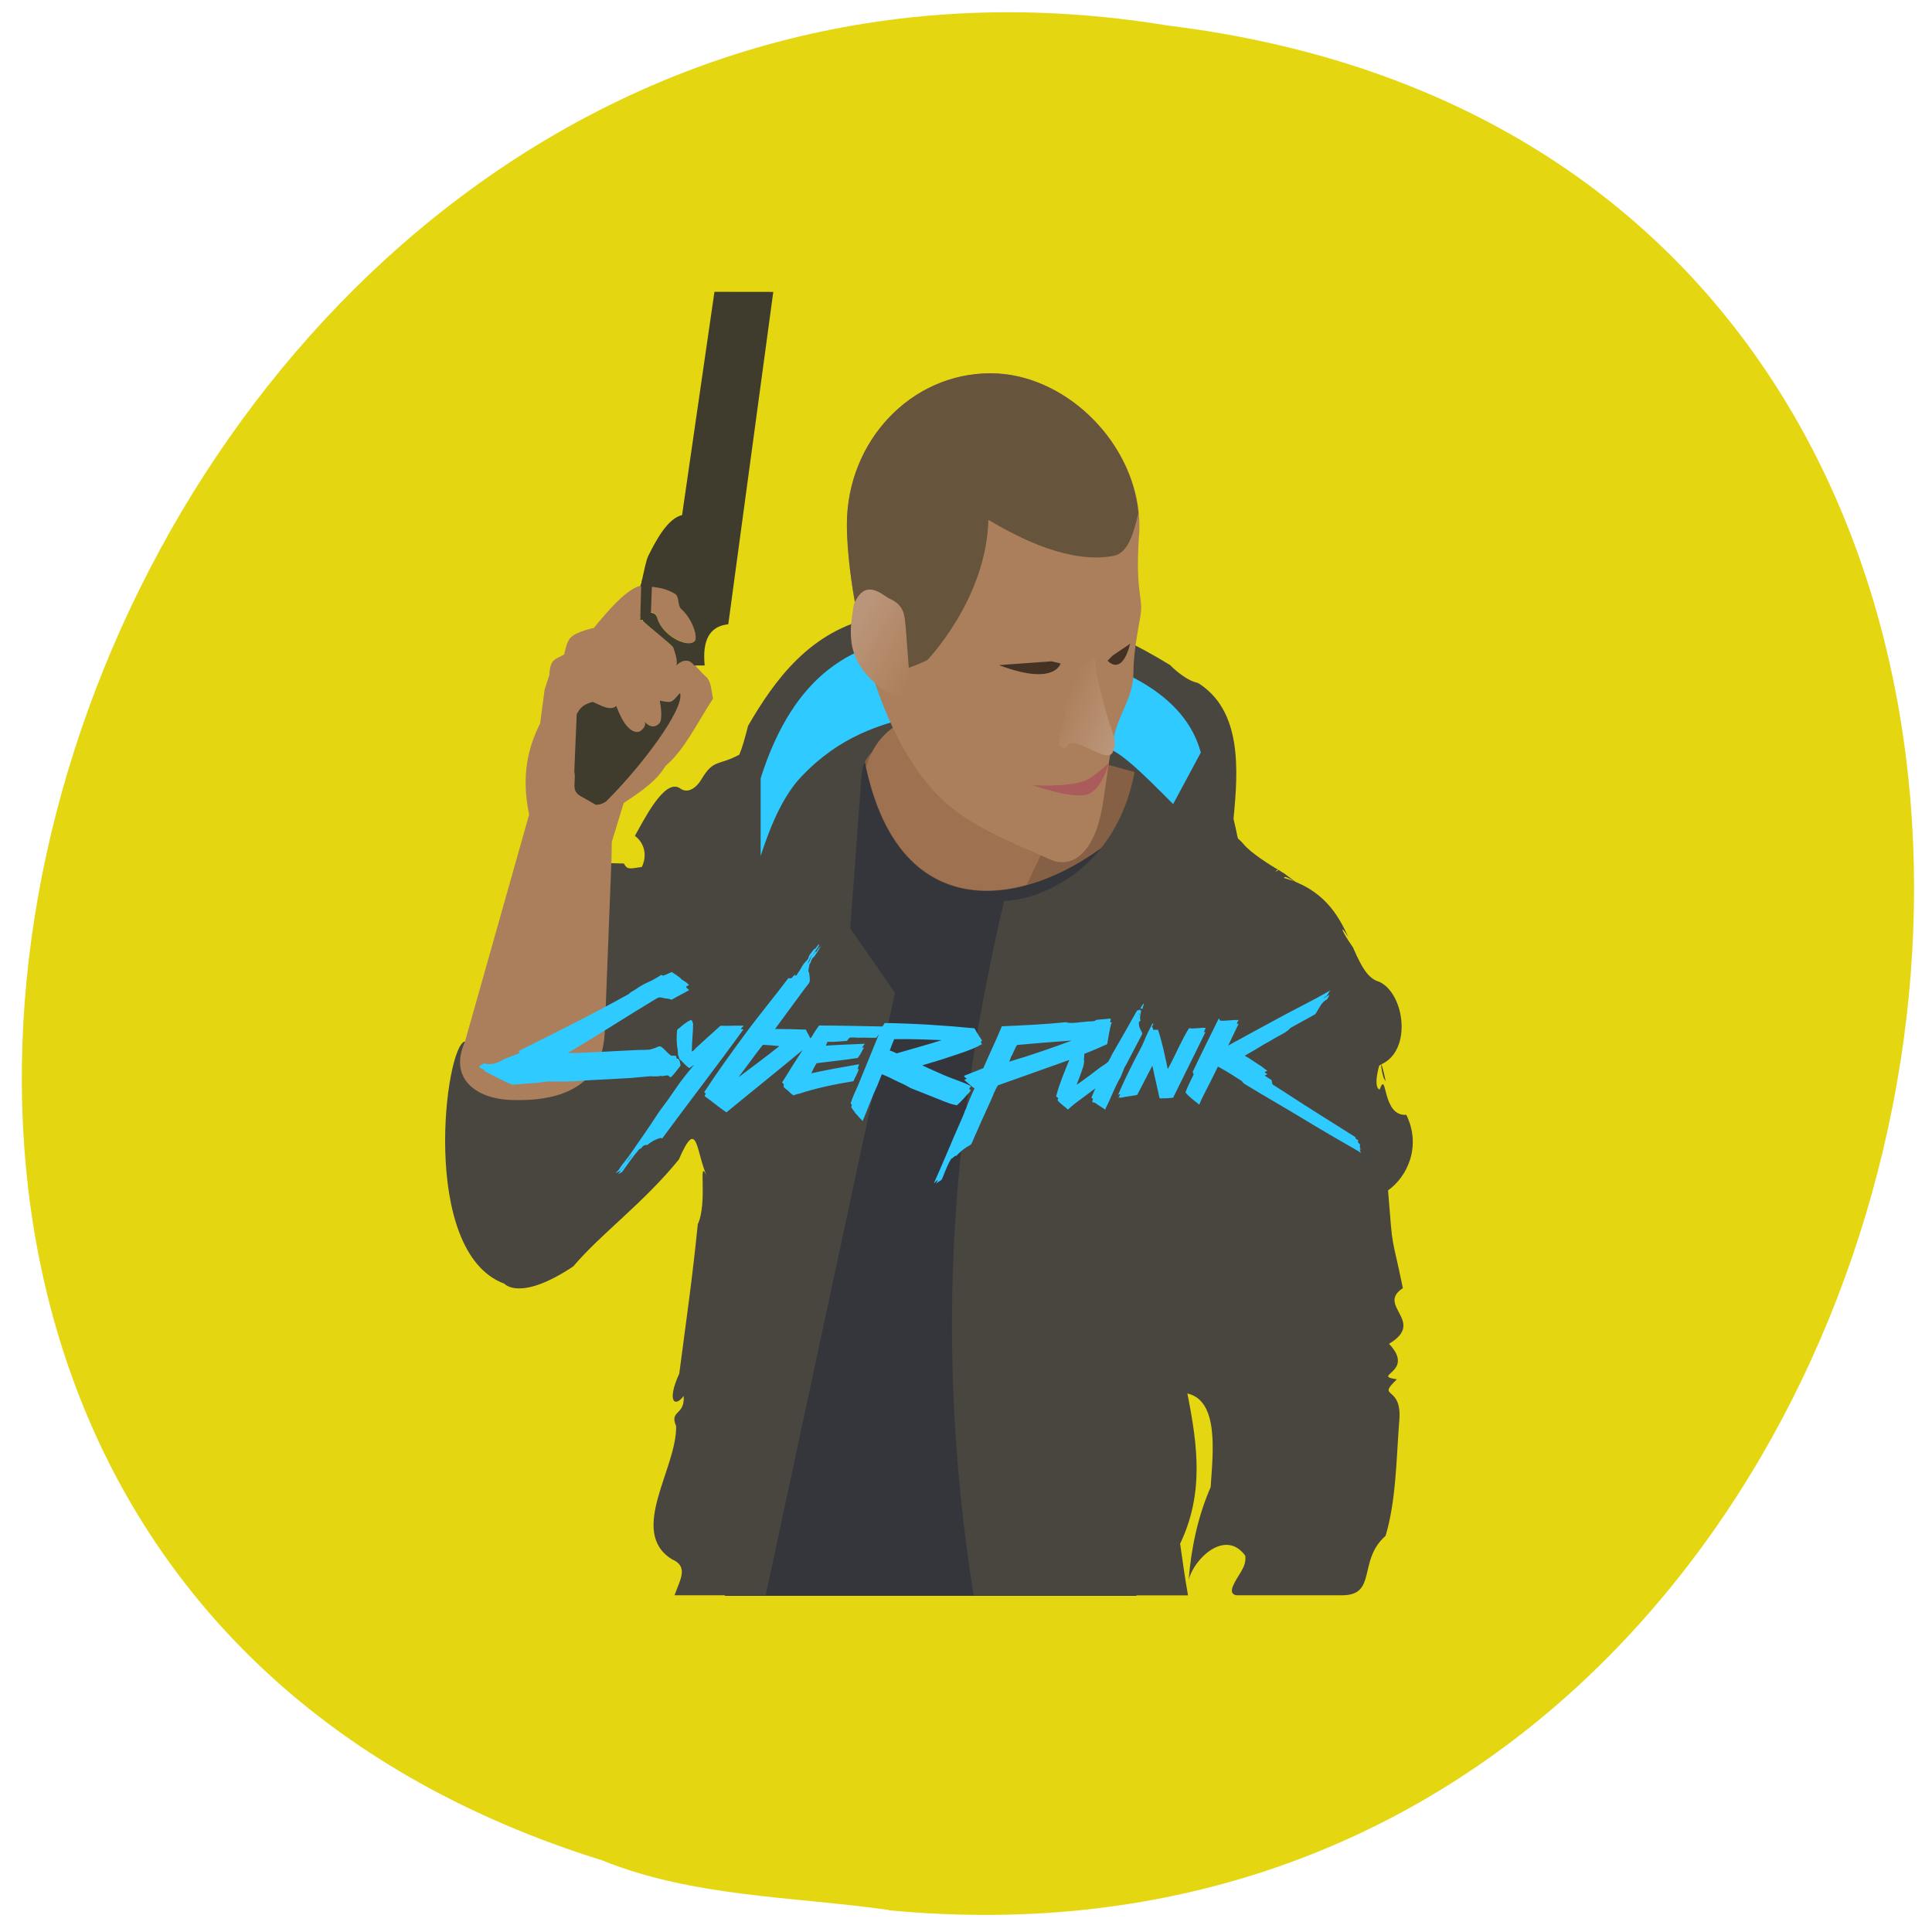 <svg xmlns="http://www.w3.org/2000/svg" viewBox="0 0 24 24" xmlns:xlink="http://www.w3.org/1999/xlink"><defs><linearGradient id="0" gradientUnits="userSpaceOnUse" x1="31.481" y1="17.359" x2="29.742" y2="16.444" gradientTransform="matrix(0.375 0 0 0.431 2.036 1.669)"><stop stop-color="#bb9579"/><stop offset="1" stop-color="#ab7f5b"/></linearGradient><linearGradient id="1" gradientUnits="userSpaceOnUse" x1="22.864" y1="14.263" x2="24.858" y2="15.577" gradientTransform="matrix(0.375 0 0 0.431 2.036 1.669)" xlink:href="#0"/></defs><path d="m 11.04 23.73 c 14.258 1.359 18.1 -21.629 3.457 -23.414 c -13.461 -2.211 -20.395 18.625 -7.02 22.793 c 1.129 0.457 2.367 0.449 3.562 0.617" fill="#e4d711"/><path d="m 14.531 9.93 c 0 -0.918 -1.016 -1.664 -2.27 -1.664 c -1.258 0 -2.273 0.746 -2.273 1.664 c 0 0.922 1.016 1.668 2.273 1.668 c 1.254 0 2.27 -0.746 2.27 -1.668" fill="#866044"/><path d="m 6.711 8.977 l 0.055 -0.414 l 0.059 -0.18 c 0.008 -0.199 0.07 -0.188 0.184 -0.254 c 0 0 0.027 -0.152 0.074 -0.203 c 0.074 -0.082 0.293 -0.125 0.293 -0.125 c 0.191 -0.23 0.363 -0.43 0.531 -0.508 c 0.09 -0.043 0.316 -0.016 0.48 0.082 c 0.055 0.035 0.031 0.145 0.078 0.188 c 0.152 0.137 0.199 0.352 0.168 0.395 c -0.078 0.102 -0.402 -0.059 -0.469 -0.285 c -0.039 -0.141 -0.223 -0.016 -0.215 0.004 c 0.02 0.043 0.402 0.328 0.414 0.367 c 0.047 0.121 0.066 0.219 0.027 0.246 c -0.051 0.031 0.086 -0.137 0.191 -0.066 c 0.07 0.043 0.121 0.125 0.191 0.184 c 0.066 0.059 0.063 0.176 0.086 0.27 c -0.191 0.289 -0.355 0.641 -0.59 0.836 c -0.07 0.109 -0.145 0.219 -0.52 0.461 l -0.148 0.484 l -0.035 1.988 l -0.066 0.98 c -0.406 0.328 -2.332 0.492 -1.723 -0.488 l 0.797 -2.82 c -0.102 -0.488 -0.012 -0.84 0.141 -1.141" fill="#ab7f5b"/><path d="m 7.164 8.871 c 0.035 -0.059 0.063 -0.117 0.199 -0.152 c 0.102 0.043 0.215 0.117 0.293 0.051 c 0.145 0.398 0.293 0.316 0.293 0.316 c 0.102 -0.074 0.055 -0.125 0.055 -0.125 c 0 0 0.09 0.121 0.184 0.027 c 0.055 -0.051 0.008 -0.285 0.008 -0.285 c 0 0 0.109 0.027 0.141 0.012 c 0.059 -0.027 0.105 -0.121 0.113 -0.098 c 0.043 0.203 -0.48 0.902 -0.922 1.34 c 0 0 -0.066 0.047 -0.129 0.039 c -0.074 -0.043 -0.102 -0.059 -0.191 -0.109 c -0.121 -0.07 -0.047 -0.18 -0.074 -0.301" fill="#403c2d"/><path d="m 10.719 9.328 l -1.715 10.496 h 5.113 l -0.035 -9.633 c -1.059 1.055 -2.965 1.559 -3.363 -0.863" fill="#35363c"/><path d="m 11.875 7.496 c -0.324 0.016 -0.656 0.07 -1 0.168 c -0.809 0.168 -1.25 0.781 -1.582 1.352 c -0.043 0.168 -0.074 0.277 -0.109 0.359 c -0.262 0.141 -0.316 0.051 -0.465 0.297 c -0.055 0.098 -0.168 0.203 -0.277 0.117 c -0.191 -0.117 -0.445 0.402 -0.555 0.594 c 0.125 0.094 0.152 0.25 0.086 0.387 c -0.16 0.023 -0.18 0.035 -0.223 -0.043 l -0.156 -0.004 l -0.082 2.113 c -0.023 0.406 -0.23 0.863 -1.168 0.828 c -0.441 -0.016 -0.773 -0.277 -0.566 -0.727 c -0.246 0.027 -0.574 2.617 0.488 3.01 c 0 0 0.191 0.227 0.855 -0.215 c 0.348 -0.41 0.867 -0.781 1.312 -1.328 c 0.234 -0.543 0.211 -0.098 0.348 0.207 c -0.117 -0.254 0.016 0.313 -0.113 0.598 c -0.066 0.664 -0.145 1.207 -0.23 1.855 c -0.156 0.34 -0.059 0.43 0.055 0.277 c 0.016 0.25 -0.18 0.172 -0.094 0.375 c 0.012 0.523 -0.598 1.309 -0.055 1.652 c 0.215 0.09 0.105 0.254 0.035 0.449 c 0 0 0.875 0 1.133 0 l 1.605 -7.484 l -0.555 -0.801 l 0.141 -1.906 c 0.07 -0.945 2.516 -0.281 3.391 -0.035 c -0.152 0.797 -0.625 1.324 -1.277 1.539 c -0.109 0.035 -0.227 0.055 -0.344 0.063 c -0.605 2.578 -0.898 5.352 -0.379 8.625 c 0.871 0 1.324 0 1.961 0 h 0.703 c -0.031 -0.172 -0.07 -0.438 -0.098 -0.641 c 0.293 -0.617 0.223 -1.199 0.09 -1.867 c 0.391 0.09 0.32 0.719 0.289 1.164 c -0.16 0.367 -0.242 0.762 -0.273 1.152 c 0.063 -0.258 0.453 -0.641 0.703 -0.301 c 0.02 0.141 -0.09 0.234 -0.148 0.367 c -0.059 0.125 0.043 0.125 0.043 0.125 h 1.309 c 0.438 0 0.191 -0.434 0.539 -0.738 c 0.129 -0.43 0.133 -0.934 0.168 -1.402 c 0.055 -0.492 -0.297 -0.285 -0.027 -0.543 c -0.332 -0.047 0.238 -0.086 -0.098 -0.441 c 0.465 -0.277 -0.164 -0.473 0.172 -0.691 c -0.148 -0.719 -0.121 -0.414 -0.184 -1.215 c 0.238 -0.168 0.418 -0.547 0.227 -0.938 c -0.309 0.023 -0.234 -0.578 -0.332 -0.313 c -0.055 -0.023 -0.047 -0.152 -0.004 -0.301 c 0.008 0 0.016 -0.008 0.023 -0.012 c 0 0.039 0.012 0.105 0.031 0.168 l 0.027 0.043 c -0.043 -0.195 -0.055 -0.219 -0.059 -0.211 c 0.391 -0.172 0.293 -0.883 -0.023 -1.027 c -0.125 -0.035 -0.199 -0.156 -0.27 -0.305 c -0.004 -0.008 -0.012 -0.02 -0.02 -0.043 c -0.012 -0.023 -0.023 -0.051 -0.035 -0.078 c -0.164 -0.234 -0.164 -0.297 -0.059 -0.129 c -0.129 -0.285 -0.316 -0.598 -0.797 -0.734 c -0.012 -0.074 0.371 0.219 -0.008 -0.063 c 0.023 0.016 -0.047 -0.027 -0.07 -0.043 c 0.004 0 0.004 0.004 0 0.012 c -0.051 0.031 -0.016 -0.004 0 -0.012 c -0.086 -0.047 -0.324 -0.199 -0.414 -0.301 c -0.125 -0.152 -0.051 0.023 -0.137 -0.328 c 0.059 -0.602 0.109 -1.344 -0.441 -1.688 c -0.164 -0.031 -0.348 -0.223 -0.348 -0.223 c -0.82 -0.504 -1.691 -0.816 -2.66 -0.77" fill="#49453f"/><path d="m 11.355 8.352 l 0.105 0.527 c -0.004 -0.012 -0.559 0.094 -0.699 0.656 c 0.305 1.387 1.148 1.688 1.992 1.457 l 0.434 -0.91 l -0.738 -0.441" fill="#9e7151"/><path d="m 11.543 7.895 c -0.93 0.043 -1.68 0.469 -2.094 1.773 v 0.965 c 0.137 -0.422 0.293 -0.762 0.508 -0.988 c 0.465 -0.488 0.969 -0.664 1.57 -0.781 c 0.449 -0.063 1.664 0.027 2.23 0.426 c 0.191 0.082 0.379 0.258 0.816 0.699 l 0.344 -0.641 c -0.191 -0.703 -0.969 -1.164 -2.398 -1.387 c -0.34 -0.051 -0.668 -0.082 -0.977 -0.066" fill="#2fcaff"/><path d="m 8.875 3.625 l -0.402 2.773 c -0.176 0.043 -0.316 0.297 -0.422 0.512 c -0.023 0.047 -0.055 0.199 -0.078 0.305 h -0.004 v 0.02 c -0.004 0.012 -0.012 0.035 -0.016 0.047 c 0.004 0 0.008 0 0.012 0 l -0.012 0.418 h 0.031 c 0 0.004 0 0.008 0 0.012 c 0.07 0.07 0.363 0.297 0.379 0.332 c 0.035 0.098 0.055 0.18 0.039 0.223 c 0.035 -0.035 0.109 -0.086 0.176 -0.043 c 0.02 0.012 0.031 0.027 0.047 0.043 h 0.129 c -0.031 -0.305 0.055 -0.488 0.293 -0.512 l 0.559 -4.129 m -1.508 3.664 c 0.094 0.008 0.195 0.031 0.285 0.086 c 0.059 0.035 0.031 0.145 0.078 0.188 c 0.152 0.137 0.203 0.352 0.172 0.395 c -0.082 0.102 -0.406 -0.059 -0.469 -0.285 c -0.016 -0.047 -0.043 -0.059 -0.078 -0.063" fill="#403c2d"/><path d="m 9.203 12.789 c 0.004 -0.012 0.012 -0.02 0.016 -0.027 c 0.008 -0.004 0.023 -0.02 0.012 -0.02 c -0.09 -0.004 -0.184 0.004 -0.281 0 c -0.102 0.094 -0.211 0.188 -0.309 0.281 c -0.016 0.016 -0.027 0.035 -0.047 0.039 c 0 -0.133 0.016 -0.227 0.016 -0.344 c -0.008 -0.016 -0.008 -0.043 -0.027 -0.047 h -0.004 c -0.047 0.023 -0.09 0.055 -0.133 0.094 c -0.012 0.012 -0.031 0.016 -0.035 0.035 c -0.008 0.082 -0.008 0.164 0.008 0.242 c 0 0.023 0.004 0.043 0.004 0.063 l 0.02 0.055 c 0.043 0.031 0.07 0.078 0.121 0.109 c 0.02 -0.016 0.039 -0.027 0.059 -0.043 c -0.063 0.078 -0.129 0.156 -0.188 0.238 c -0.043 0.059 -0.082 0.121 -0.125 0.18 c -0.043 0.059 -0.086 0.117 -0.129 0.176 c -0.117 0.184 -0.246 0.363 -0.367 0.539 c -0.043 0.059 -0.094 0.113 -0.129 0.176 c -0.016 0.012 -0.027 0.023 -0.035 0.039 c 0.02 -0.012 0.039 -0.023 0.059 -0.031 c 0.02 -0.031 0.043 -0.063 0.066 -0.098 c -0.031 0.047 -0.059 0.098 -0.098 0.141 c 0.02 -0.008 0.035 -0.02 0.051 -0.027 c 0.07 -0.098 0.137 -0.195 0.215 -0.285 c 0.027 -0.004 0.031 -0.031 0.055 -0.043 c 0.012 -0.008 0.027 -0.008 0.043 -0.008 c 0.047 -0.039 0.102 -0.07 0.16 -0.086 c 0.016 -0.004 0.02 0.004 0.023 0.008 c 0.336 -0.457 0.68 -0.898 1.012 -1.359 c -0.012 0 -0.023 0 -0.035 0 m -1.422 1.656 c 0.027 -0.035 0.051 -0.07 0.078 -0.102 c -0.023 0.039 -0.047 0.07 -0.078 0.102 m 6.414 -1.906 c 0 -0.027 0.012 -0.039 0.016 -0.063 c -0.004 0 -0.004 -0.004 -0.008 -0.004 c -0.008 0.023 -0.027 0.035 -0.035 0.059 c 0.016 -0.004 0.02 0.004 0.027 0.008 m -6.098 0.836 c 0.035 -0.004 0.082 0.004 0.109 -0.008 c 0.027 0.012 0.063 -0.008 0.09 -0.004 c 0.02 0.004 0.02 0.02 0.039 0.023 c 0.047 -0.043 0.082 -0.098 0.121 -0.145 c -0.004 -0.02 -0.004 -0.039 -0.012 -0.059 l -0.016 -0.027 h -0.02 c 0 -0.012 -0.004 -0.027 -0.012 -0.039 c -0.008 0.004 -0.016 0.004 -0.027 0 c -0.012 0 -0.023 0.004 -0.031 0 c -0.023 -0.016 -0.047 -0.039 -0.066 -0.059 c -0.016 -0.016 -0.051 -0.055 -0.07 -0.055 c -0.02 -0.004 -0.043 0.012 -0.063 0.02 c -0.023 0.008 -0.047 0.012 -0.066 0.02 c -0.043 0.004 -0.09 0.004 -0.137 0.004 c -0.285 0.012 -0.602 0.035 -0.883 0.039 c 0.352 -0.207 0.707 -0.438 1.055 -0.648 c 0.027 -0.016 0.063 -0.039 0.078 -0.043 c 0.027 -0.004 0.059 0.008 0.082 0.012 c 0.027 0 0.055 0.008 0.078 0.016 c 0.07 -0.043 0.148 -0.078 0.219 -0.121 c -0.016 -0.008 -0.027 -0.02 -0.039 -0.035 c 0 0 0 -0.004 0 -0.008 c 0.012 -0.008 0.023 -0.012 0.035 -0.016 c -0.02 -0.031 -0.059 -0.051 -0.094 -0.074 c -0.004 -0.004 -0.012 -0.008 -0.008 -0.012 c -0.035 -0.027 -0.074 -0.055 -0.113 -0.078 c -0.039 0.016 -0.063 0.031 -0.102 0.043 c -0.008 0.008 -0.02 -0.008 -0.027 -0.008 c -0.059 0.039 -0.121 0.074 -0.188 0.102 c -0.047 0.023 -0.094 0.051 -0.137 0.082 c -0.016 0.008 -0.031 0.02 -0.047 0.027 l -0.039 0.031 c -0.492 0.273 -0.891 0.469 -1.367 0.707 c 0.012 0.004 0.016 0.012 0.023 0.02 l -0.207 0.082 c -0.059 0.039 -0.156 0.078 -0.238 0.047 c -0.023 0.012 -0.047 0.027 -0.066 0.047 c 0.023 0.012 0.047 0.027 0.074 0.039 c -0.004 0.004 -0.008 0.008 -0.012 0.008 c 0.078 0.039 0.172 0.09 0.254 0.129 c 0.027 0.016 0.059 0.027 0.09 0.039 c 0.02 0.004 0.043 0.004 0.066 0 c 0.09 -0.008 0.18 -0.012 0.266 -0.02 c 0.051 -0.008 0.105 -0.016 0.152 -0.016 c 0.082 0 0.164 0 0.246 0 c 0.082 0 0.164 -0.012 0.25 -0.016 c 0.164 -0.008 0.332 -0.016 0.504 -0.027 c 0.086 -0.008 0.172 -0.016 0.254 -0.023 m 5.875 -0.105 c 0.012 -0.02 0.023 -0.043 0.035 -0.063 c 0.063 -0.121 0.125 -0.238 0.188 -0.359 c -0.016 -0.047 -0.047 -0.074 -0.043 -0.141 c 0 -0.012 0.016 -0.012 0.02 -0.023 c -0.016 -0.039 0.004 -0.078 0.008 -0.125 c -0.004 0.004 -0.008 0.004 -0.012 0 c 0 -0.008 0 -0.012 0 -0.02 c 0 0.004 -0.004 0.008 -0.008 0.012 c -0.008 0.004 -0.02 0.008 -0.031 0.008 c -0.102 0.184 -0.211 0.375 -0.316 0.555 c -0.012 0.031 -0.027 0.055 -0.043 0.082 c -0.027 0.027 -0.066 0.047 -0.098 0.07 c -0.098 0.074 -0.188 0.145 -0.285 0.211 c -0.004 0.004 -0.004 0.004 -0.008 0.004 c 0.023 -0.066 0.051 -0.129 0.07 -0.191 c 0.016 -0.043 0.027 -0.086 0.02 -0.121 c 0.004 -0.023 0.004 -0.047 0.004 -0.07 c 0.098 -0.039 0.191 -0.078 0.285 -0.121 c 0.016 -0.086 0.027 -0.176 0.051 -0.258 c 0 0 0.016 -0.012 0.004 -0.012 c -0.008 0 -0.012 0 -0.02 0 c 0.004 -0.004 0.004 -0.012 0.004 -0.016 c 0 -0.008 0.012 -0.031 0 -0.031 h -0.016 c -0.051 0.008 -0.105 0.008 -0.16 0.016 c -0.023 0.023 -0.063 0.016 -0.113 0.02 c -0.023 0.004 -0.051 0.004 -0.078 0.008 c -0.07 0.008 -0.145 0.016 -0.184 0 c -0.258 0.027 -0.527 0.039 -0.797 0.051 c -0.074 0.18 -0.156 0.348 -0.23 0.52 c -0.082 0.031 -0.16 0.066 -0.238 0.094 c 0 0.02 0.02 0.027 0.031 0.035 c 0 0 0 0.004 0 0.004 c -0.012 0.004 -0.02 0.008 -0.031 0.012 c 0.023 0.02 0.047 0.043 0.074 0.063 c 0.016 0.016 0.035 0.031 0.055 0.043 c -0.039 0.082 -0.074 0.164 -0.105 0.25 c -0.008 0.02 -0.02 0.035 -0.023 0.055 c -0.004 0.008 -0.008 0.023 -0.012 0.031 c -0.004 0.008 -0.008 0.02 -0.012 0.027 c -0.121 0.27 -0.23 0.543 -0.352 0.813 c 0.016 -0.004 0.02 -0.02 0.035 -0.031 c 0.004 -0.004 0.008 -0.004 0.012 -0.008 c -0.008 0.02 -0.016 0.039 -0.023 0.059 c 0.016 -0.039 0.051 -0.035 0.074 -0.066 c 0.008 -0.02 0.02 -0.043 0.027 -0.066 c 0.027 -0.066 0.055 -0.137 0.09 -0.191 c 0.031 -0.008 0.035 -0.039 0.063 -0.035 c 0.039 -0.043 0.082 -0.078 0.129 -0.109 c 0.016 -0.008 0.035 -0.02 0.051 -0.031 c 0.016 -0.016 0.027 -0.059 0.043 -0.09 c 0.07 -0.16 0.137 -0.309 0.207 -0.461 c 0.027 -0.063 0.051 -0.129 0.086 -0.184 c 0.293 -0.105 0.594 -0.211 0.887 -0.316 c -0.059 0.145 -0.121 0.289 -0.164 0.453 c 0.008 0.008 0.016 0.012 0.027 0.02 c -0.004 0.012 -0.008 0.023 -0.008 0.031 c 0.039 0.043 0.086 0.074 0.129 0.113 c 0.055 -0.055 0.121 -0.102 0.184 -0.148 c 0.047 -0.035 0.094 -0.07 0.141 -0.105 c 0.008 -0.004 0.012 -0.012 0.016 -0.016 c -0.016 0.043 -0.035 0.082 -0.051 0.121 c 0.008 0.008 0.012 0.008 0.02 0.012 c -0.004 0.012 -0.008 0.027 -0.008 0.043 c 0.008 0 0.027 0.008 0.039 0.012 c 0.039 0.031 0.082 0.051 0.121 0.082 c 0.012 -0.039 0.031 -0.063 0.043 -0.094 c 0.016 -0.027 0.09 -0.219 0.148 -0.309 m 0.238 -0.797 c 0 0.004 0 0.008 0.004 0.012 c -0.004 0.004 -0.008 0.008 -0.012 0.016 c 0.004 -0.012 0.008 -0.02 0.008 -0.027 m -1.621 0.602 c 0.008 -0.016 0.016 -0.035 0.02 -0.055 c 0.031 -0.047 0.047 -0.109 0.078 -0.152 c 0.219 -0.02 0.453 -0.039 0.68 -0.055 c -0.254 0.094 -0.512 0.184 -0.777 0.262 m -0.773 0.508 c 0.039 0.016 0.082 0.027 0.121 0.035 c 0.031 -0.027 0.063 -0.059 0.09 -0.09 c 0.016 -0.016 0.027 -0.035 0.043 -0.047 c 0.016 -0.02 0.035 -0.031 0.039 -0.055 c -0.004 -0.004 -0.016 -0.008 -0.02 -0.012 c 0.008 -0.012 0.016 -0.023 0.023 -0.035 c -0.105 -0.055 -0.219 -0.086 -0.328 -0.133 c -0.094 -0.043 -0.188 -0.082 -0.277 -0.125 c 0.121 -0.035 0.238 -0.07 0.352 -0.109 c 0.117 -0.039 0.242 -0.078 0.344 -0.129 c 0.016 -0.012 0.031 -0.02 0.047 -0.023 c -0.004 -0.012 -0.012 -0.02 -0.016 -0.027 c 0.004 -0.008 0.012 -0.012 0.016 -0.02 c -0.031 -0.051 -0.066 -0.098 -0.094 -0.152 c -0.355 -0.035 -0.727 -0.059 -1.113 -0.066 c -0.016 0.012 -0.016 0.035 -0.035 0.043 c -0.262 -0.004 -0.527 -0.012 -0.781 -0.012 c -0.02 0.023 -0.035 0.051 -0.055 0.078 c -0.02 0.027 -0.031 0.063 -0.055 0.082 c -0.016 -0.039 -0.039 -0.07 -0.055 -0.109 c -0.129 -0.004 -0.258 -0.008 -0.383 -0.008 c 0.121 -0.164 0.25 -0.34 0.371 -0.504 c 0.02 -0.027 0.055 -0.063 0.059 -0.086 c 0.004 -0.031 0 -0.059 -0.004 -0.09 c 0 -0.016 -0.008 -0.027 -0.012 -0.039 c 0 -0.031 0.012 -0.051 0.012 -0.082 c 0.02 -0.02 0.023 -0.055 0.039 -0.078 c 0.008 -0.012 0.02 -0.012 0.027 -0.027 c 0.02 -0.031 0.047 -0.066 0.063 -0.102 c 0.004 -0.004 0.012 -0.008 0.004 -0.016 c -0.035 0.039 -0.035 0.051 -0.047 0.066 c -0.012 0.012 0 -0.008 -0.012 -0.004 c -0.008 0.016 -0.016 0.027 -0.027 0.039 c 0 -0.004 0.004 -0.004 0.004 -0.008 c 0.02 -0.035 0.051 -0.07 0.066 -0.102 c 0.004 -0.008 0.008 -0.012 0 -0.02 c -0.039 0.047 -0.027 0.035 -0.039 0.051 c -0.004 0.012 -0.02 0 -0.02 0.012 c -0.02 0.023 -0.039 0.047 -0.055 0.07 c -0.008 0.012 -0.012 0.031 -0.016 0.043 c -0.016 0.027 -0.039 0.043 -0.059 0.07 c -0.027 0.039 -0.047 0.086 -0.074 0.117 c -0.004 0.012 -0.008 0.016 -0.012 0.023 c -0.008 -0.004 -0.016 0.02 -0.016 0.004 c 0 -0.004 0.004 -0.004 0.004 -0.012 c -0.027 0.008 -0.035 0.027 -0.051 0.043 c -0.012 0.004 -0.027 0.004 -0.039 0 c -0.176 0.234 -0.363 0.457 -0.535 0.691 c -0.176 0.238 -0.348 0.477 -0.512 0.727 c 0.008 0.004 0.016 0.012 0.02 0.016 c -0.004 0.012 -0.008 0.02 -0.016 0.031 c 0.094 0.066 0.18 0.141 0.273 0.203 c 0.313 -0.258 0.637 -0.516 0.945 -0.773 c -0.086 0.133 -0.172 0.27 -0.254 0.402 c 0.008 0.008 0.016 0.016 0.023 0.023 c -0.004 0.008 -0.004 0.016 -0.004 0.027 c 0.004 0.016 0.039 0.039 0.059 0.055 c 0.02 0.023 0.039 0.039 0.063 0.055 c 0.016 -0.004 0.031 -0.012 0.047 -0.016 c 0.008 -0.008 0.016 0 0.023 -0.004 c 0.211 -0.07 0.438 -0.117 0.676 -0.156 c 0.02 -0.051 0.051 -0.094 0.066 -0.152 c -0.008 0 -0.012 0 -0.016 0 c 0.008 -0.02 0.016 -0.039 0.02 -0.059 c -0.199 0.035 -0.402 0.07 -0.594 0.113 c 0.02 -0.043 0.043 -0.09 0.066 -0.125 c 0.168 -0.023 0.344 -0.039 0.512 -0.066 c 0.023 -0.031 0.043 -0.063 0.059 -0.098 c 0.004 -0.012 0.016 -0.02 0.016 -0.031 c -0.008 0 -0.016 0 -0.023 0 c 0.008 -0.012 0.016 -0.023 0.023 -0.031 c 0 -0.008 0.023 -0.012 0.008 -0.016 c -0.168 0.008 -0.313 0.012 -0.48 0.023 c 0.008 -0.016 0.012 -0.031 0.02 -0.047 c 0.086 0.004 0.172 -0.008 0.242 -0.012 c 0.012 -0.012 0.02 -0.031 0.035 -0.039 c 0.023 -0.008 0.074 0 0.117 0 c 0.078 -0.004 0.148 0.004 0.211 0 c 0.012 -0.008 0.02 -0.023 0.027 -0.035 c 0 0 0 0 0.004 0 c -0.086 0.207 -0.168 0.414 -0.254 0.621 c -0.031 0.074 -0.07 0.148 -0.094 0.23 c 0.004 0.008 0.012 0.012 0.016 0.02 c -0.004 0.008 -0.008 0.016 -0.008 0.027 c 0.016 0.031 0.027 0.035 0.051 0.074 c 0.031 0.035 0.059 0.066 0.09 0.098 c 0.063 -0.148 0.117 -0.301 0.184 -0.445 l 0.055 -0.137 c 0.027 0.012 0.055 0.023 0.082 0.035 c 0.063 0.031 0.125 0.063 0.188 0.09 c 0.031 0.016 0.059 0.031 0.086 0.047 l 0.383 0.152 c 0.02 0.008 0.043 0.02 0.063 0.023 m -1.715 -1.742 c 0.012 -0.023 0.023 -0.051 0.035 -0.074 c 0.008 -0.008 0.016 -0.016 0.02 -0.02 c -0.008 0.008 -0.016 0.02 -0.02 0.027 c -0.008 0.02 -0.012 0.039 -0.02 0.055 c -0.008 0.012 -0.012 0.02 -0.02 0.027 c 0 -0.004 0 -0.012 0.004 -0.016 m -0.617 1.246 c -0.082 0.063 -0.168 0.125 -0.25 0.188 c 0.098 -0.129 0.195 -0.266 0.293 -0.391 c 0.004 -0.004 0.008 -0.008 0.012 -0.012 c 0.066 0.004 0.137 0.008 0.203 0.016 c -0.082 0.066 -0.172 0.133 -0.258 0.199 m 1.52 -0.402 c 0 0 0 0 -0.004 0 c 0.004 0 0.004 0 0.008 -0.004 l -0.004 0.004 m 0.195 0.293 c -0.027 -0.012 -0.055 -0.027 -0.086 -0.035 c 0.016 -0.047 0.035 -0.094 0.055 -0.141 c 0.191 -0.004 0.402 0.004 0.59 0.012 c -0.184 0.059 -0.371 0.109 -0.559 0.164 m 3.816 -0.266 c 0.008 -0.02 0.016 -0.031 0.023 -0.051 c -0.07 -0.004 -0.152 0.016 -0.207 0.004 c -0.086 0.137 -0.156 0.301 -0.23 0.445 c -0.012 0.02 -0.023 0.043 -0.035 0.063 c -0.035 -0.164 -0.07 -0.34 -0.121 -0.488 h -0.063 c 0.008 -0.02 -0.004 -0.023 -0.012 -0.035 c 0.004 -0.016 0.016 -0.023 0.016 -0.047 l -0.012 0.008 c -0.039 0.074 -0.074 0.145 -0.105 0.223 c -0.031 0.074 -0.074 0.145 -0.109 0.215 c -0.074 0.145 -0.145 0.289 -0.211 0.445 c 0.016 -0.008 0.016 -0.008 0.027 -0.008 c -0.008 0.016 -0.016 0.031 -0.023 0.047 c 0.016 -0.012 0.016 -0.004 0.035 -0.004 c 0.059 -0.016 0.133 -0.02 0.199 -0.035 c 0.063 -0.121 0.125 -0.242 0.188 -0.363 c 0.031 0.137 0.059 0.273 0.09 0.406 c 0.055 0 0.109 0 0.168 -0.008 c 0.133 -0.273 0.27 -0.543 0.402 -0.816 c -0.004 0 -0.016 0 -0.02 0 m 1.941 1.453 c 0.004 0.004 0.012 0.008 0.02 0.012 c -0.008 -0.008 -0.016 -0.012 -0.02 -0.023 c -0.004 -0.012 -0.004 -0.027 0 -0.043 c -0.008 -0.008 -0.016 -0.02 -0.023 -0.027 c -0.008 0 0 -0.027 0 -0.027 c -0.012 -0.008 -0.023 -0.016 -0.035 -0.023 c 0 -0.004 0 -0.008 0 -0.016 c -0.289 -0.184 -0.582 -0.363 -0.867 -0.551 c -0.055 -0.035 -0.109 -0.07 -0.164 -0.105 c -0.004 -0.016 -0.008 -0.035 -0.012 -0.055 c -0.027 -0.016 -0.059 -0.035 -0.086 -0.055 c 0 0 0 0 0.004 0 c 0.008 -0.008 0.02 -0.008 0.031 -0.016 c -0.012 -0.008 -0.023 -0.016 -0.035 -0.023 c 0.012 -0.008 0.023 -0.016 0.035 -0.02 c -0.023 -0.016 -0.051 -0.035 -0.074 -0.055 c -0.055 -0.035 -0.109 -0.07 -0.16 -0.105 c -0.016 -0.008 -0.031 -0.016 -0.047 -0.027 c 0.082 -0.047 0.164 -0.094 0.246 -0.145 c 0.047 -0.027 0.094 -0.051 0.137 -0.078 c 0.066 -0.039 0.137 -0.066 0.184 -0.121 c 0.102 -0.059 0.207 -0.113 0.309 -0.172 c 0.047 -0.066 0.074 -0.152 0.148 -0.184 c 0.008 -0.02 0.027 -0.043 0.027 -0.055 c 0 0 -0.004 0 -0.004 0 c -0.02 0.016 -0.047 0.027 -0.07 0.043 c 0.012 -0.016 0.027 -0.023 0.043 -0.031 c 0.008 -0.012 0.012 -0.027 0.023 -0.035 c 0 -0.012 0.008 -0.012 0.008 -0.02 c 0.004 -0.004 0.02 -0.012 0.008 -0.012 c -0.211 0.125 -0.434 0.23 -0.648 0.348 c -0.207 0.113 -0.414 0.223 -0.617 0.336 c 0.043 -0.09 0.086 -0.18 0.129 -0.27 h -0.023 c 0.008 -0.016 0.016 -0.031 0.023 -0.047 c -0.078 -0.004 -0.141 0.012 -0.223 0.008 c -0.016 -0.004 -0.012 -0.023 -0.023 -0.027 c -0.109 0.219 -0.219 0.441 -0.324 0.664 c 0.004 0.008 0.008 0.02 0.012 0.031 c -0.035 0.074 -0.074 0.145 -0.102 0.223 c 0.043 0.055 0.113 0.105 0.172 0.152 c 0.016 -0.043 0.035 -0.082 0.055 -0.121 c 0.059 -0.117 0.121 -0.234 0.176 -0.352 c 0.105 0.055 0.199 0.117 0.297 0.18 c 0.008 0.012 0.016 0.023 0.027 0.031 c 0.234 0.145 0.477 0.281 0.715 0.426 c 0.238 0.145 0.48 0.285 0.719 0.422 c -0.004 0 0.016 0.016 0.02 0.008 c -0.012 -0.012 -0.016 -0.031 -0.012 -0.047" fill="#2fcaff"/><path d="m 14.15 6.637 c -0.051 0.766 0.059 0.773 0.016 1.02 c -0.047 0.27 -0.086 0.48 -0.086 0.699 c 0 0.297 -0.164 0.48 -0.234 0.762 c -0.098 0.379 -0.117 0.84 -0.203 1.121 c -0.113 0.375 -0.34 0.551 -0.598 0.438 c -0.594 -0.266 -1.074 -0.441 -1.453 -0.859 c -0.82 -0.91 -1.07 -2.617 -1.07 -3.301 c 0 -1.039 0.797 -1.879 1.781 -1.879 c 0.984 0 1.914 0.965 1.848 2" fill="#ab7f5b"/><path d="m 13.25 8.344 l 0.371 -0.164 c -0.059 0.008 0.086 0.605 0.211 0.953 c 0.035 0.098 0.008 0.184 -0.016 0.223 c -0.055 0.086 -0.262 -0.059 -0.426 -0.113 c -0.129 -0.043 -0.148 0.047 -0.148 0.047 c -0.164 0.016 -0.07 -0.145 -0.023 -0.379 c 0.035 -0.184 0.016 -0.434 0.031 -0.566" fill="url(#0)"/><g fill-opacity="0.6"><path d="m 12.41 8.262 l 0.652 -0.047 l 0.113 0.027 c 0 0 -0.07 0.285 -0.766 0.02"/><path d="m 14.04 7.996 l -0.215 0.145 l -0.066 0.066 c 0 0 0.172 0.207 0.281 -0.211"/></g><path d="m 12.301 4.637 c -0.984 0 -1.781 0.844 -1.781 1.879 c 0 0.395 0.09 1.133 0.32 1.863 c 0.305 0.012 0.68 -0.18 0.68 -0.18 c 0 0 0.734 -0.758 0.758 -1.742 c 0.41 0.246 1.023 0.547 1.551 0.449 c 0.18 -0.031 0.25 -0.266 0.313 -0.535 c -0.09 -0.926 -0.941 -1.734 -1.836 -1.734" fill="#67543c"/><path d="m 10.605 7.512 c 0.117 -0.281 0.273 -0.195 0.43 -0.082 c 0.215 0.086 0.199 0.238 0.215 0.348 l 0.055 0.727 c 0.008 0.148 -0.133 0.145 -0.133 0.145 l -0.168 -0.059 c -0.512 -0.359 -0.457 -0.719 -0.398 -1.078" fill="url(#1)"/><path d="m 13.477 9.699 c 0.113 -0.043 0.297 -0.223 0.297 -0.223 c 0 0 -0.07 0.297 -0.242 0.383 c -0.172 0.086 -0.703 -0.105 -0.703 -0.105 c 0 0 0.441 0.027 0.648 -0.055" fill="#ab5b5b"/></svg>